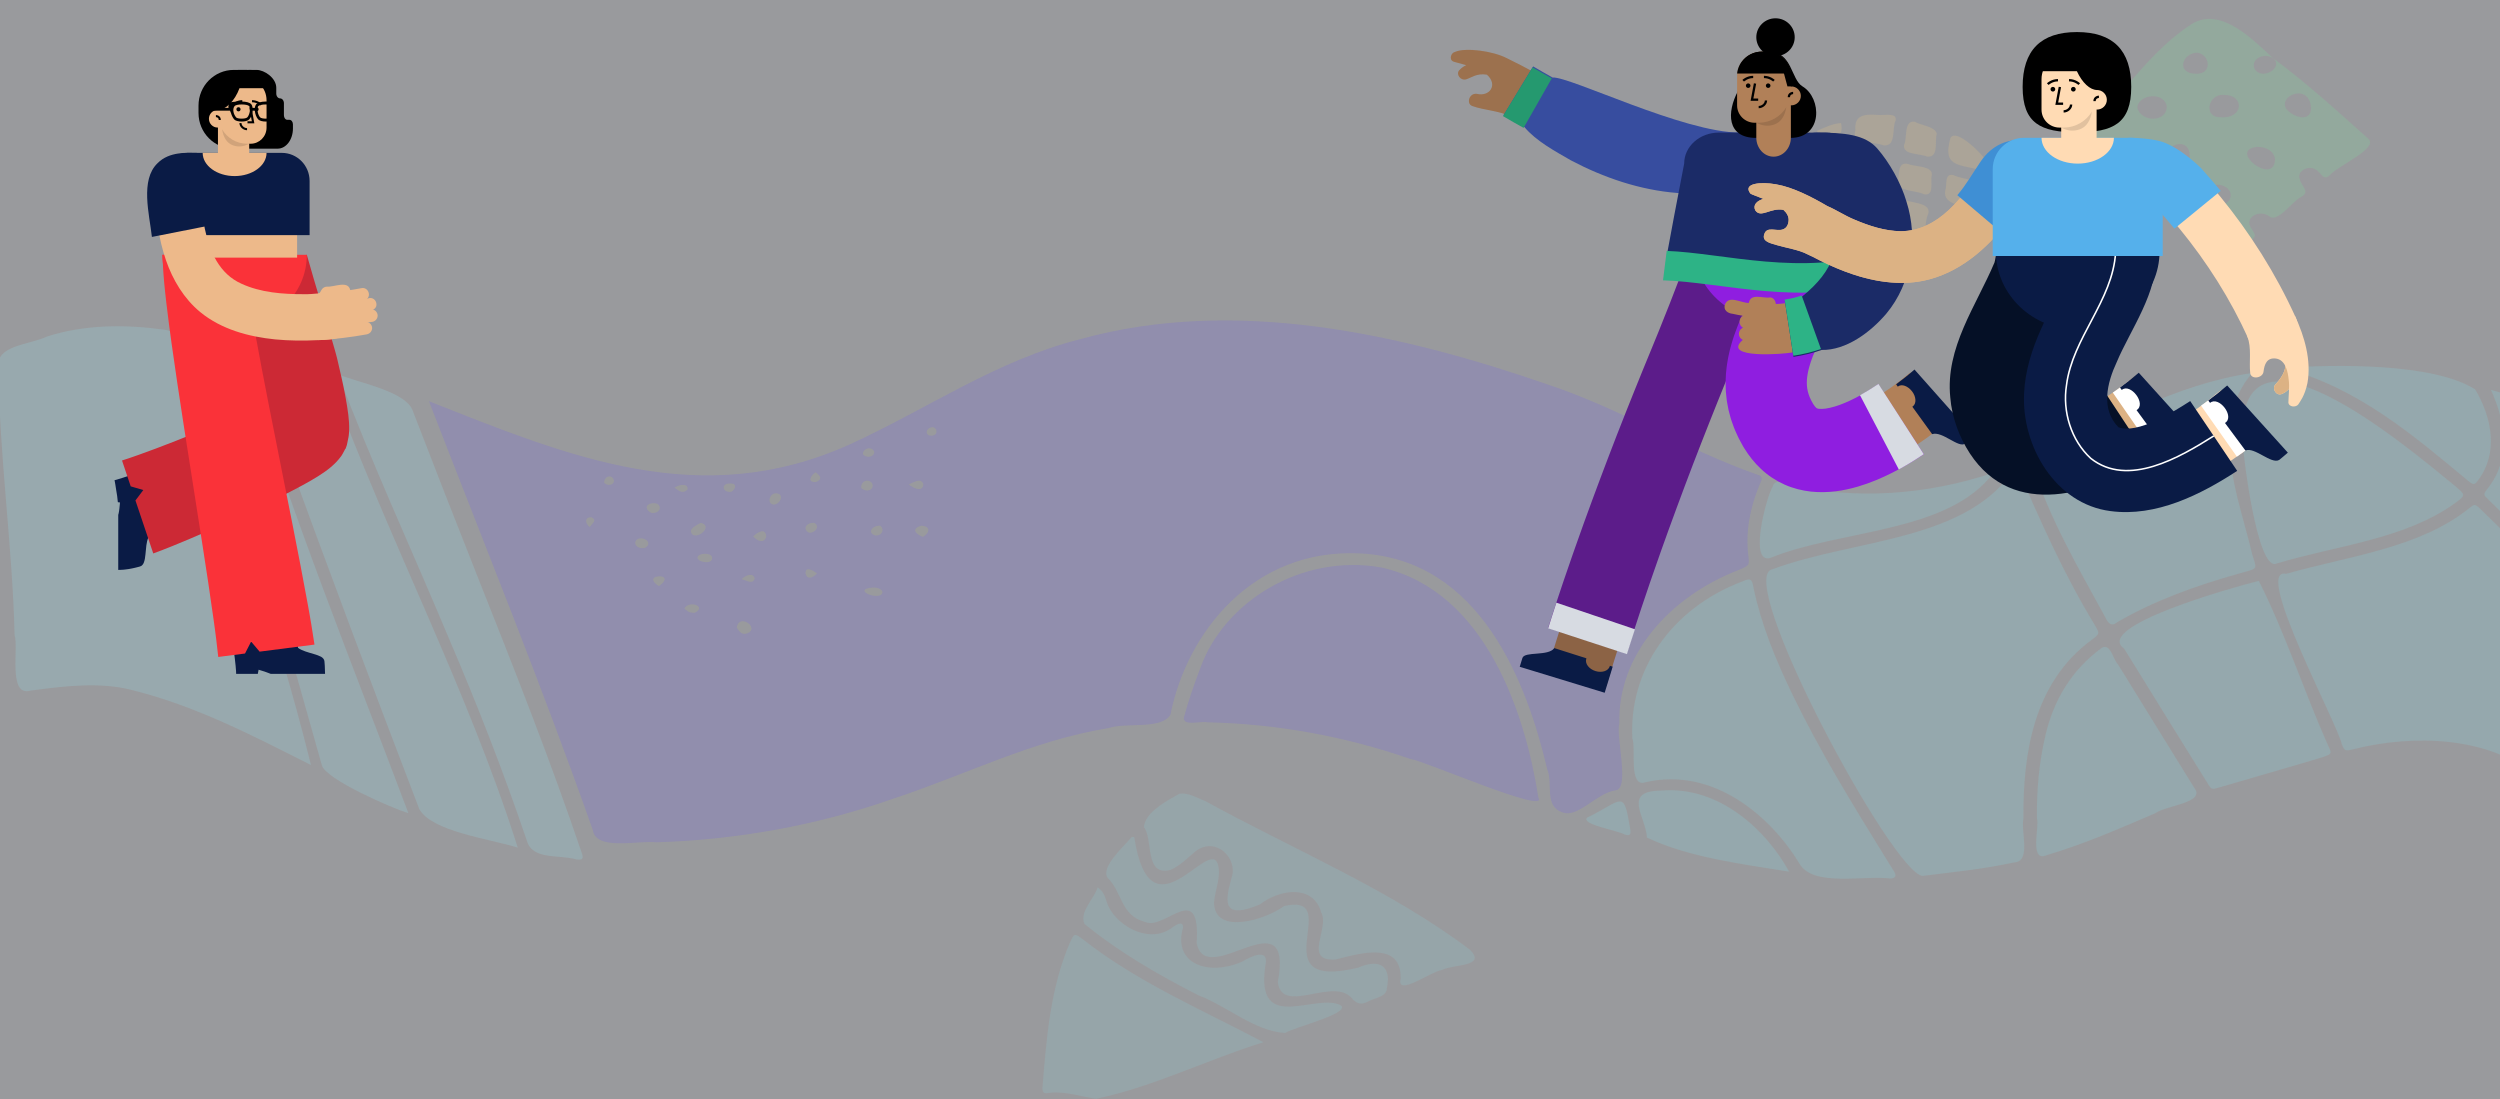 <?xml version="1.0" encoding="UTF-8"?>
<svg width="1453px" height="639px" viewBox="0 0 1453 639" version="1.1" xmlns="http://www.w3.org/2000/svg" xmlns:xlink="http://www.w3.org/1999/xlink">
    <rect x="0" y="0" width="1453" height="639" fill="#808080" stroke="none"/>
    <title>background</title>
    <g id="background" stroke="none" stroke-width="1" fill="none" fill-rule="evenodd">
        <g id="Group-13" transform="translate(749.5, 319.5) scale(-1, 1) translate(-749.5, -319.5) translate(-1, 0)">
            <g id="Background" opacity="0.4">
                <g id="Background/Abstract">
                    <path d="M871.889,197.042 C920.806,209.366 961.125,237.696 1005.636,258.055 C1092.618,297.608 1169.859,265.147 1250.716,233.161 C1218.611,316.184 1185.002,398.661 1155.468,482.394 C1153.663,494.698 1129.005,488.33 1118.659,489.554 C1071.461,488.154 1024.595,479.569 980.867,464.216 C939.193,450.507 900.068,430.359 855.837,423.19 C845.51,419.688 825.182,424.257 819.733,415.439 C810.355,367.752 771.779,318.506 709.377,321.652 C639.348,325.255 612.528,397.148 600.711,447.23 C597.315,455.071 602.714,468.622 592.01,472.119 C583.029,475.727 572.438,461.155 561.183,459.356 C552.416,458.854 561.038,427.544 558.838,420.424 C559.883,381.054 529.962,346.731 488.941,331.055 L487.734,330.532 C483.355,328.607 483.238,328.051 483.827,323.32 C485.609,308.982 482.906,295.18 477.311,281.704 L477.217,281.47 C476.41,279.537 474.736,277.073 477.899,276.12 C520.552,261.23 558.052,237.396 601.118,223.247 C685.835,193.938 782.093,172.265 871.889,197.042 Z M802.309,388.112 C805.926,397.681 809.386,407.404 811.992,417.22 C812.123,422.247 802.119,418.893 798.31,419.814 C757.881,420.65 717.786,428.064 680.296,441.133 C672.635,441.925 599.306,474.009 605.894,463.522 C613.317,415.943 636.044,343.603 697.009,329.843 C743.921,321.468 788.758,350.14 802.309,388.112 Z M1064.394,367.438 C1068.228,369.78 1070.137,367.497 1071.8,364.758 C1070.695,356.69 1059.702,363.798 1064.394,367.438 Z M1096.216,356.156 C1099.722,356.142 1100.239,355.364 1102.253,353.623 C1099.304,348.632 1088.972,352.53 1096.216,356.156 Z M987.1,343.968 C987.351,350.05 1006.102,342.731 992.812,341.464 C990.584,341.34 987.761,342.108 987.1,343.968 Z M1116.566,334.916 C1111.524,335.307 1113.993,338.53 1117.034,340.634 C1120.798,338.438 1122.206,335.19 1116.566,334.916 Z M1061.331,336.376 C1062.824,339.688 1065.292,337.636 1068.945,336.587 C1066.121,333.902 1062.02,332.777 1061.331,336.376 Z M1025.167,333.298 L1025.404,333.542 C1027.793,335.943 1030.919,337.006 1031.824,333.375 C1031.991,328.921 1027.822,331.256 1025.167,333.298 Z M1086.077,324.265 C1085.913,328.319 1094.827,326.825 1094.637,323.919 C1093.921,321.05 1086.047,321.15 1086.077,324.265 Z M1127.973,312.858 C1123.195,312.864 1121.44,316.655 1125.302,318.481 C1131.45,319.385 1132.598,313.608 1127.973,312.858 Z M1054.669,311.791 C1055.686,315.947 1059.454,314.801 1062.283,311.761 L1061.916,311.422 C1058.937,308.743 1055.021,306.98 1054.669,311.791 Z M964.41,305.506 C958.987,305.962 959.56,309.612 963.578,312.042 L963.919,311.909 C968.348,310.131 970.249,307.062 964.41,305.506 Z M1092.768,303.872 C1085.585,305.387 1093.595,313.284 1097.51,310.715 C1100.558,307.579 1095.415,305.436 1092.768,303.872 Z M988.532,305.506 C985.717,307.393 987.288,311.545 991.189,311.205 C995.989,309.964 993.478,305.476 988.532,305.506 Z M1026.666,303.901 C1023.174,305.92 1026.425,310.096 1029.889,309.54 C1033.761,307.585 1031.399,303.49 1026.666,303.901 Z M1156.364,300.605 C1152.714,302.264 1155.575,303.971 1157.291,306.323 C1160.176,303.935 1160.186,300.547 1156.364,300.605 Z M1121.302,298.118 C1124.688,296.759 1125.845,292.878 1120.235,292.438 C1114.877,292.273 1115.41,298.682 1121.302,298.118 Z M1048.946,286.722 L1048.777,286.736 C1043.641,287.057 1046.821,293.696 1050.676,293.228 C1054.5,292.396 1052.57,286.512 1048.946,286.722 L1048.946,286.722 Z M1075.022,285.863 C1080.475,286.389 1080.831,281.028 1076.193,281.049 C1071.294,280.505 1072.305,284.414 1075.022,285.863 Z M1100.397,284.485 C1103.028,287.146 1104.909,285.627 1107.963,283.422 C1104.635,281.176 1099.821,281.068 1100.397,284.485 Z M992.884,281.364 C992.153,285.326 997.021,286.234 999.456,283.546 C999.791,279.263 994.672,277.816 992.884,281.364 Z M963.308,281.716 C964.059,286.041 968.399,284.086 971.873,281.555 L971.149,281.233 C967.611,279.621 964.428,277.78 963.308,281.716 Z M1143.179,279.239 C1143.043,282.115 1147.165,282.646 1148.886,280.511 C1148.676,276.185 1143.966,275.759 1143.179,279.239 Z M1025.973,274.462 C1022.614,277.015 1022.186,278.584 1025.781,280.165 C1030.784,280.457 1029.168,276.625 1025.973,274.462 Z M991.858,262.7 C992.119,265.942 996.676,266.295 998.52,264.017 C998.373,260.106 992.859,259.335 991.858,262.7 Z M957.146,248.398 C954.59,250.115 955.533,253.482 959.007,253.206 C963.206,252.957 961.446,247.616 957.146,248.398 Z" id="Shape" fill="#4833E3" fill-rule="nonzero"></path>
                    <path d="M1303.36,217.633 C1283.838,269.565 1260.831,319.065 1239.431,370.254 C1222.715,409.239 1207.35,448.612 1193.831,488.496 C1190.692,500.057 1175.141,496.52 1164.952,499.503 C1161.713,499.976 1160.751,499.205 1161.667,496.367 C1180.171,441.622 1201.581,387.658 1223,333.717 C1235.598,301.969 1248.003,270.164 1260.275,238.322 C1264.63,227.408 1291.065,222.573 1303.36,217.633 Z M1352.749,205.006 C1346.754,223.628 1341.195,242.365 1334.538,260.809 C1309.28,330.811 1282.965,400.528 1256.339,470.152 C1249.316,483.261 1215.76,487.443 1199.078,492.633 C1228.406,400.083 1274.708,312.638 1308.105,221.256 L1309.278,218.03 C1312.067,209.945 1324.835,210.552 1332.289,206.679 C1337.018,206.24 1355.453,196.725 1352.749,205.006 Z M1390.536,197.788 C1385.215,214.211 1380.293,230.744 1374.314,246.989 C1349.887,311.949 1331.63,378.302 1312.977,444.596 C1311.26,452.838 1271.529,469.962 1262.64,472.633 C1295.466,385.369 1330.613,298.627 1357.92,209.921 L1359.235,205.627 C1360.504,201.373 1362.622,199.153 1368.066,198.673 C1372.958,199.479 1393.09,189.856 1390.536,197.788 Z M1472.782,195.634 C1482.691,200.428 1502.633,200.564 1500.893,213.501 C1500.418,265.558 1492.715,317.176 1491.52,369.19 C1489.036,376.112 1495.551,405.098 1482.393,401.4 L1479.114,400.964 C1461.261,398.612 1441.911,396.491 1424.328,400.782 L1423.518,400.985 C1385.709,410.414 1353.172,427.579 1319.251,444.633 C1339.942,361.096 1369.311,279.619 1396.702,197.603 C1397.882,193.901 1399.686,192.378 1404.328,191.646 C1427.14,188.462 1450.961,188.545 1472.782,195.634 Z" id="Shape" fill="#73DEEC" fill-rule="nonzero"></path>
                    <path d="M487.065,337.817 C529.047,353.574 553.486,390.17 551.263,429.296 C549.026,434.709 553.826,458.406 543.382,454.591 C504.224,445.665 470.871,474.354 454.159,501.925 C446.294,515.789 416.449,508.509 401.059,510.651 C398.454,510.28 397.77,509.214 398.798,507.095 L405.476,496.325 C424.158,466.163 442.601,435.883 457.905,404.276 C467.788,383.96 476.319,363.269 480.872,341.501 L481.211,339.861 C481.975,336.399 483.085,336.084 487.065,337.817 Z M328.023,270.653 C355.534,314.988 421.616,312.907 469.701,330.793 C493.137,334.462 399.582,508.735 382.48,509.069 C364.749,506.854 346.928,505.116 329.53,501.266 C319.145,500.929 325.691,482.873 323.97,475.704 C324.26,439.383 318.715,396.961 284.059,371.707 L283.237,371.082 C279.601,368.294 279.806,367.925 282.256,363.656 C300.513,333.761 314.484,302.106 328.023,270.653 Z M534.595,459.48 C557.297,459.715 543.538,474.484 542.77,486.822 C518.645,498.293 487.908,502.149 460.136,506.619 C473.207,482.688 500.608,456.61 534.595,459.48 Z M278.305,376.411 C296.378,389.586 306.412,407.271 311.084,426.914 L311.232,427.542 C314.955,443.295 316.336,459.223 316.129,475.712 C314.507,480.376 320.927,501.758 310.2,496.934 C288.444,490.533 267.868,481.43 247.289,472.646 C241.523,468.156 217.585,466.652 224.734,457.821 C239.496,433.86 254.326,409.933 269.119,385.989 C271.913,383.394 273.145,373.857 278.305,376.411 Z M577.657,475.253 C581.072,479.312 559.493,482.687 555.783,485.003 C552.961,485.905 552.205,485.274 552.376,482.658 L552.612,481.207 C556.401,458.114 556.924,465.195 577.657,475.253 Z M187.172,337.605 L187.958,337.798 C202.201,341.342 283.742,364.157 265.431,377.014 C256.265,391.936 247.037,406.83 237.793,421.716 L216.533,455.927 C214.697,458.836 214.304,458.877 210.571,457.794 L209.89,457.595 C193.785,452.89 177.648,448.264 161.561,443.513 L153.522,441.126 C142.666,437.884 144.964,438.23 147.874,431.082 C161.433,400.229 172.058,367.53 187.172,337.605 Z M64.373,294.961 C93.529,318.643 134.712,323.093 171.375,333.526 C190.827,329.203 141.098,421.185 138.944,432.608 L138.627,433.337 C137.197,436.565 136.765,436.519 132.055,435.439 C97.168,426.589 53.2,428.111 26.114,451.022 C-1.972,472.099 7.855,406.788 2.89,395.082 L3.293,395.055 L3.293,395.055 C3.893,382.616 -2.604,368.599 3.783,357.057 C19.265,335.43 37.77,315.61 57.455,296.724 L59.015,295.229 C61.4,292.963 62.028,293.016 64.373,294.961 Z M190.979,216.764 C236.303,223.455 273.701,246.039 313.949,263.396 L316.057,264.303 C319.851,265.955 319.97,266.33 318.73,270.24 L318.661,270.457 C308.859,301.29 292.195,329.908 276.456,358.7 L276.266,359.093 C274.965,361.728 273.016,364.577 269.655,361.737 C247.795,348.994 223.72,340.409 198.793,333.392 L197.525,333.037 C187.496,330.237 188.203,331.142 190.988,322.236 C198.751,289.013 216.885,246.728 190.979,216.764 Z M52.301,226.562 C43.811,244.988 40.412,266.75 54.228,283.946 L54.782,284.691 C56.767,287.39 56.556,287.694 53.726,290.387 L49.484,294.546 C32.53,311.221 15.869,328.393 2.695,347.403 L1.361,346.728 L1.361,346.728 C0.724,317.077 -0.112,287.46 0.012,257.778 C1.287,238.523 34.901,231.733 52.301,226.562 Z M196.76,254.153 C196.616,263.462 188.066,332.276 177.007,327.578 C142.06,317.037 102.393,313.514 73.234,292.513 L71.886,291.505 C67.016,287.823 67.394,287.407 72.566,282.879 L74.252,281.503 C103.168,257.839 198.851,177.28 196.76,254.153 Z M341.299,274.735 C379.051,287.362 421.346,291.008 460.585,281.462 C464.36,280.616 468.331,278.205 469.724,282.813 C473.166,288.219 483.861,327.521 471.292,324.361 C430.154,307.528 367.78,310.101 341.299,274.735 Z M173.026,213.845 C129.599,225.106 96.727,253.562 64.952,279.94 L64.636,280.177 C62.487,281.757 61.622,281.68 60.018,279.548 L59.902,279.392 C47.602,263.295 51.747,242.531 61.432,226.277 C85.87,210.896 142.464,211.71 173.026,213.845 Z" id="Shape" fill="#60D6E1" fill-rule="nonzero"></path>
                    <path d="M215.871,112.146 C216.025,104.242 202.905,107.199 203.525,113.79 C204.124,121.274 216.513,120.191 215.871,112.146 M223.657,42.854 C235.303,42.859 231.958,31.068 223.211,30.607 C215.625,31.226 213.712,43.173 223.657,42.854 M227.37,90.313 C226.563,99.842 239.343,97.915 240.679,90.514 C240.393,83.139 227.489,79.964 227.37,90.313 M187.813,85.342 C182.193,85.548 178.56,88.031 177.768,92.205 C177.517,108.833 206.205,86.973 187.813,85.342 M156.796,62.895 C157.068,71.425 166.914,68.051 170.785,63.823 C177.118,55.826 157.606,47.579 156.796,62.895 M257.836,62.435 C256.933,54.568 241.994,53.185 240.679,61.922 C240.766,71.467 255.888,71.088 257.836,62.435 M207.54,55.141 C194.957,55.112 196.23,69.12 209.021,68.136 C219.908,68.604 216.687,54.425 207.54,55.141 M178.876,33.842 C189.96,23.793 209.037,3.359 226.205,13.977 C250.685,29.808 264.592,53.877 285.762,72.415 C290.166,76.162 288.979,85.381 281.787,85.278 C276.451,85.402 272.822,88.647 276.242,92.783 C277.796,94.85 277.605,95.978 275.467,97.316 C272.502,99.115 270.512,102.592 266.191,101.043 C257.897,98.628 251.736,103.423 253.776,110.709 C251.445,119.446 238.868,124.658 232.666,131.965 C220.811,143.614 207.488,157.266 191.97,140.219 C188.767,137.062 188.841,137.007 191.259,133.122 C196.217,126.624 187.128,121.505 181.244,125.615 C176.393,130.089 167.411,116.615 162.557,114.46 C156.968,111.353 162.579,108.286 163.337,104.13 C165.342,99.701 158.539,95.782 154.247,98.5 C150.847,100.001 149.867,105.801 145.803,101.662 C141.719,96.725 117.393,86.142 123.441,80.727 C141.463,64.535 159.537,48.138 179.29,33.487 C171.609,39.157 186.109,47.421 189.781,39.698 C191.86,34.437 184.322,30.246 178.876,33.842" id="Fill-18" fill="#52DC82" fill-rule="nonzero"></path>
                    <path d="M878.106,547.667 C889.715,574.7 891.827,604.003 894.17,632.509 L894.135,632.852 C893.838,635.495 893.032,635.763 889.763,635.132 C880.782,634.129 871.786,637.386 862.964,638.633 C829.36,631.564 798.969,616.094 765.679,605.741 C801.503,586.828 839.035,570.722 870.259,546.199 L871.572,545.216 C875.554,542.279 875.783,542.778 878.106,547.667 Z M862.035,515.728 C864.369,522.95 872.724,529.792 869.738,536.955 C849.867,553.191 826.929,566.549 803.317,578.546 C786.977,584.69 770.666,599.375 753.115,600.378 C748.198,597.131 715.711,589.202 720.467,584.488 C734.208,576.203 770.791,602.01 764.54,561.068 C762.265,550.832 772.478,555.54 778.069,558.908 C797.933,567.614 818.532,560.03 812.398,539.044 C812.442,534.145 817.734,538.412 819.828,539.887 C833.419,548.8 852.417,537.003 856.593,524.727 L856.848,523.955 C857.769,521.107 858.608,518.055 862.035,515.728 Z M840.755,486.52 L842.222,486.426 L842.222,486.426 L842.5,486.759 C847.208,492.331 860.216,503.86 856.338,510.092 C847.684,518.402 848.795,532.243 834.299,535.896 C822.953,540.914 802.141,510.889 804.504,548.063 C799.124,576.067 747.878,519.416 757.332,570.817 C754.722,590.718 724.063,566.534 713.532,581.06 C710.751,583.713 708.254,583.905 704.918,582.104 C700.864,579.838 694.007,579.431 693.954,574.296 C691.33,562.472 697.213,556.566 710.656,562.409 C769.212,576.648 717.3,518.501 753.65,526.553 C764.049,534.364 793.941,543.906 794.417,524.715 C793.924,517.206 789.955,509.47 792.258,501.999 C797.82,486.584 831.642,546.842 840.755,486.52 Z M814.638,461.389 L816.759,462.563 C824.576,466.922 834.635,473.043 835.159,480.742 C829.597,487.688 835.065,509.729 819.579,505.542 C813.87,502.978 809.67,498.57 805.164,494.761 C793.118,485.812 780.482,499.047 784.143,509.857 L784.518,511.201 C788.448,525.517 788.584,534.382 767.731,525.65 C756.035,516.591 736.564,514.029 732.132,530.329 C726.963,539.395 743.138,559.103 723.606,557.64 L719.82,556.662 C704.867,552.846 685.556,548.949 685.922,568.771 C688.641,579.747 667.789,564.31 662.208,563.857 C655.663,560.289 635.573,562.07 645.701,551.958 C691.685,517.145 748.195,493.822 799.651,465.486 C804.21,463.866 809.625,460.325 814.638,461.389 Z" id="Shape" fill="#67C3CC" fill-rule="nonzero"></path>
                    <path d="M406.658,142.75 C408.028,149.239 396.195,146.596 391.602,148 L391.577,147.793 L391.577,147.793 C378.291,149.699 382.867,131.229 379.26,124.084 C377.525,117.404 390.417,118.005 395.417,115.616 C403.333,113.234 403.627,137.672 406.658,142.75 Z M369.099,123.59 C373.745,128.65 372.623,136.146 375.06,142.186 C375.781,144.082 374.732,145.283 372.336,144.505 L371.665,144.227 C364.323,141.155 354.76,136.237 353.341,129.519 C358.462,127.492 363.659,125.604 369.099,123.59 Z M425.967,112.068 C427.271,120.309 428.427,128.566 429.64,136.816 L429.654,137.215 C429.751,140.362 429.311,140.841 425.65,142.012 L425.348,142.085 C421.178,143.135 414.929,146.327 414.094,140.657 C414.091,135.04 402.144,111.976 410.976,111.703 C415.445,111.17 425.307,105.549 425.967,112.068 Z M461.015,107.16 C459.269,118.109 453.743,128.273 441.984,135.489 L441.662,135.684 C439.062,137.233 438.485,136.936 438.015,134.026 C438.734,127.388 428.944,106.712 439.013,105.463 C445.853,105.472 462.831,95.773 461.015,107.16 Z M369.403,110.636 C371.18,119.77 357.39,119.168 350.465,122.979 C342.88,126.269 342.536,115.37 339.984,111.532 C339.958,105.341 358.766,104.88 364.596,101.785 C370.18,100.422 368.219,107.903 369.403,110.636 Z M397.227,106.12 C396.645,111.36 386.292,110.545 381.832,112.906 C375.263,114.095 378.378,104.946 377.202,101.643 C376.839,96.22 386.909,97.112 391.142,95.269 C397.723,93.822 395.748,102.732 397.227,106.12 Z M424.507,96.233 L424.476,96.234 L424.476,96.234 C427.259,104.028 415.504,103.198 409.56,105.322 C404.193,108.285 401.695,92.345 406.36,92.181 L406.834,92.101 C414.657,90.712 426.655,84.999 424.507,96.233 Z M366.404,80.185 C371.735,99.314 359.309,94.641 341.902,100.807 C341.346,95.058 362.765,73.251 366.404,80.185 Z M454.709,85.833 L455.338,86.638 C460.147,92.848 459.467,93.653 450.375,95.605 C442.804,96.602 429.869,103.136 431.76,91.711 L431.729,90.617 C431.643,86.417 432.235,86.11 437.719,85.018 C443.479,84.624 451.166,79.997 454.709,85.833 Z M393.342,84.162 C394.331,90.153 384.424,89.051 379.992,91.009 C372.799,91.705 375.769,81.561 374.33,77.696 C375.595,73.381 383.136,73.038 387.092,70.785 C393.795,69.628 391.333,80.782 393.342,84.162 Z M421.599,75.576 C424.583,83.963 411.419,81.951 405.358,84.478 C397.616,85.419 400.557,74.151 398.271,70.046 C397.271,65.207 404.946,67.193 408.358,66.816 L408.36,66.834 L409.197,66.764 C417.455,66.134 422.356,67.563 421.599,75.576 Z M429.989,71.515 C435.2,71.875 439.455,74.186 443.977,76.03 L443.436,77.172 L443.436,77.172 L441.881,77.507 C433.903,79.262 428.223,80.82 429.989,71.515 Z" id="Shape" fill="#EBBF5E" fill-rule="nonzero"></path>
                    <rect id="Rectangle" fill-opacity="0.601" fill="#EBEDF8" x="47" y="0" width="1453" height="639"></rect>
                </g>
            </g>
            <g id="Master/Character/Standing" transform="translate(352.895, 10.633)" fill-rule="nonzero">
                <g>
                    <g id="Legs" transform="translate(0, 130.227)">
                        <g id="Group-20" transform="translate(0, -0)">
                            <path d="M245.283,250.225 L216.856,259.004 C215.327,259.475 213.711,258.622 213.246,257.096 C211.84,252.515 210.48,247.926 209.037,243.352 L204.684,229.636 C201.695,220.511 198.717,211.382 195.579,202.292 C188.66,182.043 181.383,161.884 173.816,141.821 C172.135,137.405 174.094,132.514 178.193,130.895 L196.443,123.702 C200.541,122.083 205.25,124.413 206.96,128.905 C214.651,149.299 222.058,169.813 229.116,190.471 C232.315,199.74 235.361,209.071 238.416,218.398 L242.871,232.439 C244.35,237.123 245.747,241.837 247.189,246.535 C247.665,248.101 246.812,249.753 245.283,250.225" id="SKIN-DARKER" fill="#8C6345"></path>
                            <path d="M113.253,2.715 C112.032,3.283 111.686,5.181 112.48,6.953 C119.704,23.07 126.711,39.302 133.576,55.592 C137.028,63.73 140.377,71.911 143.751,80.081 C147.061,88.277 150.407,96.459 153.634,104.684 C156.916,112.891 160.072,121.14 163.271,129.376 C166.387,137.637 169.556,145.882 172.582,154.172 C175.669,162.442 178.623,170.751 181.61,179.049 L185.976,191.527 C186.698,193.608 187.438,195.684 188.146,197.768 L190.262,204.022 L193.205,212.722 L196.065,221.439 L198.915,230.159 L201.667,238.896 L247.321,223.986 L244.429,214.987 L241.444,206.027 L238.45,197.072 L235.376,188.152 L233.168,181.739 C232.43,179.602 231.661,177.479 230.909,175.348 L226.364,162.579 C223.261,154.099 220.189,145.605 216.989,137.168 C213.849,128.705 210.57,120.304 207.34,111.882 C204.032,103.494 200.763,95.089 197.373,86.737 C194.036,78.364 190.582,70.041 187.162,61.703 C183.679,53.394 170.273,20.233 163.271,2.39776145e-05 C163.271,2.39776145e-05 146.598,0.905 113.253,2.715 Z" id="Fill-3" fill="#5C1C8A"></path>
                            <path d="M243.723,235.816 C241.381,236.562 232.935,239.251 225.06,241.759 C225.1,241.859 225.145,241.958 225.177,242.063 C226.013,244.797 223.629,247.973 219.853,249.156 C216.076,250.34 212.345,249.109 211.519,246.408 C211.488,246.305 211.469,246.199 211.447,246.094 C210.416,246.421 209.821,246.611 209.821,246.611 L214.458,261.773 L263.839,246.676 L262.287,241.6 C261.043,237.533 247.277,240.732 243.723,235.816" id="Fill-5" fill="#0A1B45"></path>
                            <path d="M247.321,224.322 L201.522,239.336 L199.232,232.104 C198.473,229.691 197.658,227.291 196.875,224.883 L242.529,209.419 C243.336,211.899 244.173,214.366 244.957,216.856 L247.321,224.322 Z" id="Fill-8" fill="#D7DBE2"></path>
                            <path d="M14.487,99.864 L33.731,76.825 C34.766,75.586 36.429,75.298 37.503,76.195 C40.745,78.905 44.181,81.564 47.648,84.065 C51.123,86.568 54.657,88.926 58.205,91.087 C61.752,93.232 65.318,95.205 68.828,96.857 C72.335,98.526 75.79,99.887 79.015,100.848 C80.383,101.267 81.686,101.568 82.943,101.839 C84.191,102.09 85.358,102.245 86.447,102.355 C87.52,102.441 88.487,102.446 89.349,102.412 C90.201,102.366 90.908,102.24 91.526,102.111 C92.151,101.992 92.611,101.782 93.062,101.595 C93.512,101.413 93.892,101.165 94.308,100.861 C95.132,100.296 96.078,99.284 97.146,97.754 C97.372,97.392 97.776,97.154 98.338,97.044 C98.905,96.839 99.619,96.729 100.431,96.75 C102.054,96.788 104.081,97.259 106.035,98.279 L123.422,107.407 C125.377,108.427 126.76,110.075 127.35,112.022 C127.643,112.992 127.751,114.03 127.629,115.073 C127.445,116.132 127.051,117.199 126.412,118.178 C123.415,122.584 119.663,126.856 114.972,130.246 C112.652,131.943 110.139,133.444 107.502,134.617 C104.876,135.795 102.15,136.752 99.42,137.359 C96.694,137.98 93.963,138.366 91.294,138.512 C88.63,138.647 86.015,138.594 83.474,138.382 C80.944,138.149 78.471,137.79 76.074,137.309 C73.688,136.812 71.344,136.241 69.084,135.557 C63.723,133.956 58.685,131.923 53.877,129.642 C49.059,127.368 44.483,124.826 40.041,122.141 C35.611,119.442 31.332,116.582 27.172,113.585 C23.012,110.583 18.976,107.461 15.009,104.148 C13.684,103.04 13.449,101.102 14.487,99.864" id="SKIN" fill="#B18058"></path>
                            <path d="M71.039,0 C70.368,-0.012 70.384,4.725 70.476,6.226 C70.633,7.812 70.819,9.397 71.033,10.976 C71.278,12.459 71.567,13.868 71.862,15.312 C72.489,18.033 73.207,20.648 73.986,22.951 L74.571,24.722 L75.175,26.356 C75.58,27.428 75.99,28.574 76.405,29.544 L77.656,32.551 L78.91,35.363 L79.225,36.066 L79.536,36.727 L80.158,38.049 L80.782,39.37 L81.394,40.632 L82.615,43.127 L83.803,45.51 C85.361,48.631 86.878,51.613 88.23,54.395 C88.941,55.827 89.546,57.145 90.202,58.514 L91.094,60.483 L91.538,61.463 L91.94,62.412 C93.072,64.976 93.935,67.342 94.724,69.626 C95.059,70.734 95.449,71.86 95.688,72.887 L95.901,73.672 L96.007,74.061 L96.081,74.432 C96.181,74.926 96.287,75.418 96.399,75.909 C96.467,76.161 96.485,76.385 96.52,76.617 L96.626,77.308 L96.742,77.996 C96.794,78.231 96.781,78.432 96.806,78.65 C96.841,79.08 96.885,79.507 96.938,79.934 C96.954,80.344 96.943,80.735 96.964,81.136 L96.996,81.733 L96.957,82.295 C96.934,82.668 96.929,83.043 96.925,83.416 C96.864,83.771 96.817,84.126 96.782,84.483 C96.762,84.661 96.756,84.842 96.733,85.018 L96.612,85.536 C96.537,85.883 96.479,86.232 96.425,86.583 C96.31,86.926 96.205,87.272 96.114,87.62 L95.985,88.147 C95.932,88.323 95.844,88.498 95.78,88.675 C95.641,89.027 95.514,89.383 95.397,89.745 C95.354,89.926 95.243,90.108 95.157,90.29 L94.896,90.841 L94.648,91.399 C94.561,91.586 94.511,91.773 94.381,91.964 C94.156,92.344 93.94,92.728 93.73,93.116 L93.422,93.701 C93.397,93.748 93.37,93.804 93.347,93.843 L93.28,93.938 L93.151,94.129 C92.478,95.193 91.912,95.803 91.578,96.108 C91.539,96.169 91.494,96.175 91.458,96.203 C91.421,96.229 91.389,96.26 91.361,96.298 C91.326,96.308 91.297,96.32 91.271,96.34 C91.246,96.359 91.228,96.397 91.2,96.391 C91.151,96.403 91.124,96.454 91.075,96.45 C91.053,96.452 91.05,96.489 91.021,96.484 C90.995,96.484 90.973,96.491 90.955,96.506 C90.943,96.53 90.903,96.521 90.875,96.529 C90.843,96.533 90.826,96.558 90.79,96.568 C90.694,96.559 90.656,96.628 90.526,96.626 C90.471,96.635 90.421,96.653 90.366,96.673 C90.293,96.676 90.221,96.683 90.151,96.699 C90.115,96.706 90.08,96.715 90.046,96.726 L89.91,96.733 C89.82,96.74 89.73,96.752 89.64,96.77 C88.84,96.834 87.616,96.824 86.08,96.626 C84.524,96.408 82.67,95.997 80.657,95.391 C76.955,94.286 72.745,92.504 68.462,90.283 C64.169,88.061 59.775,85.405 55.431,82.479 L29.018,123.141 C34.69,126.91 40.598,130.46 46.896,133.673 C53.2,136.877 59.885,139.769 67.284,141.947 C71.327,143.126 75.584,144.091 80.116,144.67 C84.661,145.224 89.494,145.395 94.555,144.864 C99.615,144.293 104.909,143.036 109.946,140.766 C114.97,138.517 119.708,135.385 123.591,131.706 C127.509,128.044 130.676,123.963 133.218,119.854 L133.699,119.081 L133.938,118.693 L134.145,118.322 L134.955,116.843 L136.552,113.87 C136.827,113.385 137.047,112.843 137.289,112.325 L137.996,110.752 L138.693,109.175 C138.921,108.646 139.165,108.132 139.353,107.573 L140.533,104.27 C140.722,103.716 140.926,103.171 141.097,102.609 L141.568,100.899 C141.878,99.758 142.18,98.615 142.474,97.471 C142.707,96.307 142.925,95.139 143.139,93.971 L143.452,92.218 C143.532,91.631 143.592,91.041 143.659,90.453 C143.789,89.275 143.912,88.096 144.025,86.917 C144.082,85.744 144.118,84.57 144.154,83.396 L144.196,81.636 L144.14,79.9 C144.094,78.744 144.061,77.581 143.985,76.434 L143.638,73.042 C143.536,71.9 143.348,70.809 143.166,69.712 L142.892,68.067 C142.797,67.52 142.712,66.964 142.588,66.441 L141.881,63.261 L141.7,62.467 L141.495,61.698 L141.076,60.165 C140.538,58.092 139.884,56.152 139.247,54.184 C137.912,50.345 136.468,46.612 134.915,43.142 L134.34,41.822 L133.751,40.543 L132.571,37.991 C131.776,36.353 130.979,34.664 130.182,33.088 C126.995,26.672 123.822,20.747 121.312,15.335 L120.403,13.338 L119.595,11.427 C119.304,10.776 119.113,10.201 118.874,9.595 L118.527,8.697 L118.253,7.861 C117.492,5.626 115.158,0.015 114.487,0 L71.039,0 Z" id="Fill-12" fill="#8F1EE0"></path>
                            <path d="M24.131,111.465 C25.579,109.463 30.8,102.246 35.668,95.517 C35.579,95.463 35.488,95.412 35.403,95.348 C33.179,93.695 33.384,89.751 35.812,86.605 C38.242,83.455 41.825,82.178 43.864,83.692 C43.942,83.751 44.011,83.819 44.084,83.885 C44.721,83.004 45.089,82.495 45.089,82.495 C43.187,81.083 41.301,79.633 39.465,78.155 C38.547,77.417 37.637,76.673 36.756,75.932 L35.464,74.832 L34.413,73.912 L0,112.675 L1.407,113.923 L2.6,114.954 L4.921,116.907 C6.769,118.433 10.115,116.574 13.708,114.585 C17.31,112.596 21.144,110.473 24.131,111.465" id="Fill-14" fill="#0A1B45"></path>
                            <path d="M29.018,123.111 L55.351,82.272 C58.921,84.682 62.521,86.897 66.071,88.844 L43.515,131.987 C38.467,129.218 33.658,126.243 29.018,123.111" id="Fill-16" fill="#D7DBE2"></path>
                            <path d="M114.732,44.875 C90.323,44.875 70.536,24.784 70.536,2.39776145e-05 L163.392,2.39776145e-05 C163.392,24.784 143.605,44.875 119.196,44.875 L114.732,44.875 Z" id="Fill-18" fill="#8F1EE0"></path>
                        </g>
                    </g>
                    <g id="Body/Sweats-Grab-Up" transform="translate(35.714, 18.343)">
                        <g id="Right-Arm" transform="translate(98.718, 0)">
                            <path d="M157.045,32.615 C150.264,35.146 141.462,35.293 134.958,38.638 C117.719,48.667 100.078,57.621 81.113,64.9 C73.577,67.876 64.971,70.58 57.148,72.759 C51.247,74.337 44.447,75.799 38.402,76.861 C32.829,77.934 26.251,79.068 21.754,74.764 C12.13,67.962 16.68,50.965 28.047,49.031 C33.19,48.385 39.062,47.286 44.09,46.043 C52.902,44.003 62.057,41.086 70.478,37.821 C93.598,29.678 114.774,15.502 136.863,4.861 C145.211,0.532 161.142,-1.427 166.911,1.161 C169.406,1.616 170.588,5.613 168.1,6.748 C167.281,7.121 164.157,7.797 160.506,8.906 C162.258,9.692 163.573,10.783 164.518,11.807 C166.645,14.099 163.899,18.088 160.527,17.126 C157.572,16.266 154.543,13.443 148.512,14.409 C141.877,20.215 146.84,27.47 154.432,25.549 C158.783,25.055 160.644,31.23 157.045,32.615" id="SKIN" fill="#B18058"></path>
                            <path d="M157.045,32.615 C150.264,35.146 141.462,35.293 134.958,38.638 C117.719,48.667 100.078,57.621 81.113,64.9 C73.577,67.876 64.971,70.58 57.148,72.759 C51.247,74.337 44.447,75.799 38.402,76.861 C32.829,77.934 26.251,79.068 21.754,74.764 C12.13,67.962 16.68,50.965 28.047,49.031 C33.19,48.385 39.062,47.286 44.09,46.043 C52.902,44.003 62.057,41.086 70.478,37.821 C93.598,29.678 114.774,15.502 136.863,4.861 C145.211,0.532 161.142,-1.427 166.911,1.161 C169.406,1.616 170.588,5.613 168.1,6.748 C167.281,7.121 164.157,7.797 160.506,8.906 C162.258,9.692 163.573,10.783 164.518,11.807 C166.645,14.099 163.899,18.088 160.527,17.126 C157.572,16.266 154.543,13.443 148.512,14.409 C141.877,20.215 146.84,27.47 154.432,25.549 C158.783,25.055 160.644,31.23 157.045,32.615" id="SHADOW" fill="#000000" opacity="0.12"></path>
                            <path d="M121.624,9.616 C118.427,11.454 113.554,14.358 110.331,16.066 C100.114,15.406 34.388,48.09 1.4,48.09 C-4.087,56.228 7.721,75.051 16.646,80.342 C22.906,84.599 30.508,83.446 37.721,83.191 C59.432,81.521 80.589,74.303 99.68,64.211 C109.05,58.805 119.923,52.967 126.71,44.845 C130.233,42.996 135.342,39.913 138.813,37.933 L121.624,9.616 Z" id="Fill-4" fill="#374D9F"></path>
                            <path d="M110.783,16.574 L127.172,45.348 C130.578,43.535 135.778,40.445 139.158,38.5 L121.969,10.183 C118.802,12.004 113.975,14.879 110.783,16.574" id="Fill-6" fill="#25996F"></path>
                        </g>
                        <g id="Body" transform="translate(17.857, 48.09)">
                            <path d="M124.154,84.603 C91.758,86.838 0.643,76.614 1.674,70.923 C3.72,59.637 7.261,42.001 12.297,18.016 C12.297,8.066 21.296,0 32.397,0 L94.596,0 C105.696,0 114.695,8.066 114.695,18.016 C119.138,41.02 122.367,58.078 124.381,69.19 C125.1,73.158 125.024,78.295 124.154,84.603 Z" id="Sweat-Body" fill="#1B2B67"></path>
                            <path d="M0,85.875 C44.933,101.561 93.65,86.723 126.992,85.875 L124.854,68.766 C92.192,69.917 45.455,83.972 1.64,69.125 L0,85.875 Z" id="Bottom" fill="#2DB386"></path>
                        </g>
                        <g id="Left-Arm" transform="translate(0, 48.09)">
                            <path d="M79.274,99.615 C57.136,99.054 35.461,82.892 36.858,59.842 C37.184,49.239 41.101,39.443 47.004,30.131 C50.947,23.995 48.932,15.191 43.295,10.588 C20.699,-5.436 7.467,43.31 7.403,59.108 C7.066,70.225 9.591,81.737 14.916,91.643 C25.508,111.924 47.166,124.654 69.433,127.741 C74.521,128.783 111.168,131.628 98.48,120.478 C100.074,119.712 100.992,118.042 100.692,116.346 C100.453,114.986 99.524,113.909 98.343,113.385 C101.081,112.087 100.97,107.852 98.404,106.464 C100.306,106.161 102.487,105.743 104.367,105.311 C107.121,105.083 109.867,103.224 108.91,100.091 C106.725,94.07 99.417,99.201 94.956,98.975 C93.94,93.035 86.694,96.526 82.656,95.795 C80.945,95.746 79.436,97.449 79.274,99.615" id="SKIN" fill="#B18058"></path>
                            <path d="M69.031,130.351 C63.549,129.523 58.053,128.242 52.672,126.324 C38.455,126.599 24.365,116.146 15.097,105.271 C0.22,87.473 -3.595,61.84 3.355,40.099 C6.522,29.235 13.292,17.305 20.352,9.208 C27.412,1.11 39.635,0 55.329,0 C71.023,0 56.853,18.019 55.329,25.326 C53.458,31.16 49.762,36.483 48.039,42.363 C39.825,65.363 45.534,80.153 63.937,95.251 C67.133,96.401 70.547,97.197 74.062,97.73 L69.031,130.351 Z" id="Fill-12" fill="#1B2B67"></path>
                            <path d="M53.072,125.764 L64.266,94.666 C67.387,95.783 70.727,96.553 74.163,97.077 L69.132,129.698 C63.749,128.882 58.353,127.635 53.072,125.764" id="Fill-15" fill="#2DB386"></path>
                        </g>
                    </g>
                    <g id="Head/Bun-Loose" transform="translate(91.518, 0)">
                        <path d="M7.988,39.571 C14.763,35.519 13.822,19.443 27.633,19.359 C41.444,19.275 38.736,29.756 45.422,42.186 C52.107,54.615 52.03,69.513 34.977,69.513 C27.977,69.513 24.448,69.513 14.947,69.513 C-3.955,69.513 -3.353,46.355 7.988,39.571 Z" id="Path-2" fill="#000000"></path>
                        <g id="Head" transform="translate(8.929, 19.358)">
                            <g id="head" fill="#B18058">
                                <path d="M5.804,27.277 L25.893,27.277 L25.893,49.993 C25.893,56.111 21.395,61.07 15.848,61.07 C10.301,61.07 5.804,56.111 5.804,49.993 L5.804,27.277 Z" id="SKIN"></path>
                                <path d="M26.809,41.356 L24.583,41.356 C14.211,41.356 5.804,33.07 5.804,22.849 L5.804,14.168 C5.804,6.343 12.24,0 20.18,0 L22.677,0 C30.617,0 37.054,6.343 37.054,14.168 L37.054,31.26 C37.054,36.836 32.467,41.356 26.809,41.356" id="SKIN"></path>
                                <path d="M11.161,25.737 C11.161,28.774 8.662,31.237 5.58,31.237 C2.498,31.237 0,28.774 0,25.737 C0,22.7 2.498,20.238 5.58,20.238 C8.662,20.238 11.161,22.7 11.161,25.737" id="SKIN"></path>
                            </g>
                            <path d="M4.494,23.392 C4.898,23.392 5.457,23.484 6.031,23.766 C6.989,24.238 7.595,25.102 7.636,26.354 L7.638,26.49 L6.299,26.49 C6.299,25.682 5.986,25.22 5.432,24.947 C5.226,24.845 4.999,24.778 4.771,24.741 C4.658,24.722 4.571,24.714 4.52,24.712 L4.494,24.712 L4.494,23.392 Z" id="ear-line" fill="#000000"></path>
                            <path d="M15.514,42.382 C11.364,40.935 9.294,37.281 8.474,32.367 C11.72,37.691 17.607,41.274 24.35,41.354 L24.583,41.356 L25.893,41.356 C22.35,43.217 18.89,43.559 15.514,42.382 Z" id="SHADOW" fill="#000000" opacity="0.12"></path>
                        </g>
                        <path d="M43.287,25.595 C40.705,21.832 36.332,19.358 31.373,19.358 L28.877,19.358 C20.941,19.358 14.508,25.691 14.508,33.503 C14.508,33.503 14.292,38.095 14.286,39.564 C14.286,39.636 16.739,39.564 16.739,39.564 L20.086,27.097 C36.159,27.097 44.196,27.097 44.196,27.097 C44.024,26.745 43.721,26.244 43.287,25.595 Z" id="Fill-10" fill="#000000"></path>
                        <ellipse id="Oval" fill="#000000" cx="23.661" cy="10.999" rx="11.161" ry="10.999"></ellipse>
                        <path d="M31.611,19.358 C39.102,19.358 45.261,24.953 45.982,32.116 L14.732,32.116 C15.453,24.953 21.612,19.358 29.103,19.358 L31.611,19.358 Z" id="Combined-Shape" fill="#000000"></path>
                    </g>
                    <g id="Expression/Happy" transform="translate(115.625, 33.437)" fill="#000000">
                        <path d="M5.161,5.719 C5.161,4.99 4.561,4.4 3.822,4.4 C3.082,4.4 2.482,4.99 2.482,5.719 C2.482,6.448 3.082,7.039 3.822,7.039 C4.561,7.039 5.161,6.448 5.161,5.719" id="Fill-1"></path>
                        <path d="M16.768,5.719 C16.768,4.99 16.169,4.4 15.429,4.4 C14.689,4.4 14.09,4.99 14.09,5.719 C14.09,6.448 14.689,7.039 15.429,7.039 C16.169,7.039 16.768,6.448 16.768,5.719" id="Fill-3"></path>
                        <polygon id="Stroke-5" points="10.803 4.574 12.119 4.334 14.033 14.518 9.625 14.518 9.625 13.198 12.423 13.198"></polygon>
                        <path d="M5.769,14.336 C5.769,15.953 7.439,17.448 9.233,17.506 L9.341,17.508 L9.341,18.827 C6.842,18.827 4.507,16.819 4.431,14.455 L4.429,14.336 L5.769,14.336 Z" id="Stroke-7"></path>
                        <path d="M6.277,0 L6.277,1.32 C4.837,1.32 3.523,1.701 2.361,2.337 C2.013,2.528 1.7,2.73 1.427,2.933 L1.293,3.034 C1.138,3.155 1.029,3.249 0.97,3.305 L0.947,3.326 L0,2.393 C0.32,2.078 0.898,1.628 1.711,1.183 C3.002,0.476 4.46,0.039 6.058,0.003 L6.277,0 Z" id="Stroke-9"></path>
                        <path d="M12.527,0 C14.212,0 15.744,0.444 17.093,1.183 C17.855,1.6 18.411,2.021 18.741,2.332 L18.804,2.393 L17.857,3.326 L17.772,3.248 C17.722,3.204 17.656,3.149 17.575,3.084 L17.511,3.034 C17.207,2.797 16.85,2.559 16.443,2.337 C15.339,1.732 14.098,1.359 12.742,1.323 L12.527,1.32 L12.527,0 Z" id="Stroke-11"></path>
                    </g>
                </g>
            </g>
            <g id="Master/Character/Standing" transform="translate(158.234, 18.633)" fill-rule="nonzero">
                <g>
                    <g id="Legs/Pants-Jump" transform="translate(12.072, 127.435)">
                        <g id="Right-Leg" transform="translate(51.392, 0.121)">
                            <path d="M14.736,96.693 C14.736,96.693 34.443,73.646 34.443,73.646 C35.503,72.408 37.205,72.117 38.302,73.012 C51.09,83.211 66.485,93.638 82.117,97.632 C103.272,102.405 91.959,86.24 107.568,92.08 C111.268,94.312 129.198,99.202 130.452,104.002 C132.62,108.784 127.598,113.724 125.084,117.482 C113.562,133.121 91.824,137.717 73.793,132.825 C58.601,129.132 45.47,122.066 32.791,113.828 C26.717,109.821 20.919,105.57 15.274,100.979 C13.915,99.87 13.673,97.932 14.736,96.693" id="SKIN-DARKER" fill="#DCB284"></path>
                            <path d="M72.548,0.749 C69.623,1.805 70.289,5.698 70.645,8.335 C72.423,22.212 80.072,36.64 86.106,48.389 C92.863,62.339 102.855,78.947 91.617,92.336 C82.295,95.156 64.946,84.539 56.572,79.243 L29.68,120.079 C61.202,141.426 108.218,155.67 133.381,117.397 C139.694,107.687 143.841,96.41 144.794,84.857 C147.808,55.835 129.577,31.304 119.11,6.39 C118.724,5.331 118.098,1.089 117.892,0 L72.548,0.749 Z" id="Fill-3" fill="#051026"></path>
                            <path d="M18.459,103.521 L40.92,75.101 C43.98,77.494 47.143,79.809 50.339,81.996 L29.765,111.798 C25.901,109.153 22.142,106.4 18.459,103.521" id="Fill-6" fill="#FFFFFF"></path>
                            <path d="M24.742,108.258 C26.222,106.24 31.558,98.964 36.533,92.181 C30.542,88.547 40.105,76.183 45.134,80.453 C45.786,79.565 46.161,79.053 46.161,79.053 C42.421,76.327 38.74,73.469 35.252,70.447 L0,109.477 C1.593,110.877 3.426,112.427 5.055,113.747 C9.691,116.523 19.489,105.93 24.742,108.258" id="Fill-8" fill="#0A1B45"></path>
                        </g>
                        <path d="M74.554,0 C74.554,25.136 95.851,45.513 122.122,45.513 C148.393,45.513 169.69,25.136 169.69,0" id="Waist" fill="#0A1B45"></path>
                        <g id="Left-Leg">
                            <path d="M14.726,104.212 C48.864,65.784 23.684,79.979 73.745,103.197 C82.807,106.771 92.229,111.154 100.984,107.157 C102.744,106.06 104.075,103.597 106.861,104.54 C111.073,104.521 125.628,115.173 129.431,117.061 C131.345,118.234 132.589,120.08 132.927,122.248 C133.565,130.659 120.568,137.979 113.761,141.168 C88.277,151.294 60.774,138.749 39.23,125.649 C30.822,120.428 22.911,114.738 15.25,108.491 C13.898,107.386 13.661,105.449 14.726,104.212" id="SKIN" fill="#FFDBB4"></path>
                            <path d="M121.461,0.781 L78.757,0 C78.071,-0.014 77.441,0.702 77.004,1.912 C74.776,22.757 91.794,46.061 99.44,64.36 C105.101,76.48 108.838,91.736 98.452,102.251 C87.275,106.356 66.747,93.476 56.743,87.033 L29.439,127.597 C50.71,141.459 76.561,154.518 103.074,150.978 C135.282,146.869 154.74,113.042 153.304,82.784 C152.791,69.581 148.632,56.643 143.34,44.966 C137.041,30.037 127.698,17.683 124.132,2.971 C124.133,2.971 124.058,2.478 124.057,2.478 C124.033,2.317 124.028,2.177 124.008,2.026 C123.728,0.977 122.517,0.884 121.461,0.781" id="Fill-14" fill="#0A1B45"></path>
                            <path d="M17.657,110.434 L40.332,82.183 C43.606,84.781 47.002,87.307 50.442,89.699 L29.627,119.335 C25.539,116.49 21.56,113.531 17.657,110.434" id="Fill-17" fill="#FFFFFF"></path>
                            <path d="M24.653,115.778 C26.144,113.769 31.522,106.524 36.536,99.768 C30.547,96.09 40.159,83.761 45.205,88.09 C45.861,87.206 46.239,86.695 46.239,86.695 C42.474,83.924 38.775,81.026 35.252,77.972 L0,117.002 C0.656,117.575 1.978,118.727 2.641,119.28 L5.002,121.237 C9.602,123.998 19.428,113.434 24.653,115.778" id="Fill-19" fill="#0A1B45"></path>
                            <path d="M100.568,0.69 L99.653,0.682 C101.256,28.752 124.757,50.406 128.195,77.888 C130.577,92.926 125.562,109.58 114.246,119.987 C92.791,136.944 62.944,119.286 43.314,106.916 L42.805,107.672 C62.73,120.287 93.081,137.999 114.845,120.676 C126.404,110.059 131.524,93.105 129.102,77.757 C125.705,50.267 102.263,28.621 100.568,0.69" id="Fill-21" fill="#FFFFFF"></path>
                        </g>
                    </g>
                    <g id="Body/Tee-Open-Arms" transform="translate(0, 35.938)">
                        <g id="Right-Arm" transform="translate(240.722, 61.772) rotate(-10) translate(-240.722, -61.772) translate(156.01, 13.984)">
                            <path d="M23.291,9.941 L23.521,9.943 C29.727,10.026 35.594,13.574 37.81,19.463 C45.307,38.683 56.267,60.909 77.953,64.919 C87.12,66.415 96.656,65.036 105.721,62.932 C111.358,61.723 117.072,59.17 122.449,57.959 C132.472,54.225 143.958,50.695 153.668,50.669 L154.107,50.671 L154.107,50.671 L154.367,50.67 L154.367,50.67 L154.628,50.671 C163.177,50.728 173.532,53.486 167.748,58.591 C166.888,58.941 163.735,59.44 159.982,60.238 L159.844,60.268 C163.313,62.007 165.385,64.8 163.362,67.617 C159.302,71.841 154.929,64.407 147.266,64.538 C147.248,64.549 147.23,64.56 147.213,64.571 C144.917,66.027 143.341,67.918 143.189,70.476 C143.019,73.421 144.149,75.023 145.838,75.881 C148.95,77.617 155.073,75.483 155.752,80.243 C156.672,84.972 151.141,84.909 147.584,85.378 C142.056,85.999 134.185,85.877 129.502,87.432 L129.241,87.522 L129.241,87.522 C129.172,87.524 129.105,87.523 129.038,87.52 L128.751,87.616 C127.693,87.965 126.608,88.263 125.508,88.509 C119.309,90.533 112.727,92.305 106.263,93.527 C99.871,94.768 93.236,95.534 86.607,95.575 L86.097,95.577 C75.899,95.581 65.731,93.852 56.499,89.474 C37.818,80.693 24.884,63.405 16.104,45.434 C10.332,33.515 1.436,16.5 19.14,10.47 C20.514,10.114 21.91,9.941 23.291,9.941 Z" id="SKIN-DARKER" fill="#DCB284"></path>
                            <path d="M19.14,10.47 C26.773,8.491 35.074,12.192 37.81,19.463 C45.307,38.683 56.267,60.909 77.953,64.919 C87.12,66.415 96.656,65.036 105.721,62.932 C111.358,61.723 117.071,59.171 122.448,57.959 C132.623,54.169 144.306,50.589 154.107,50.671 C162.748,50.616 173.65,53.382 167.748,58.591 C166.877,58.946 163.658,59.452 159.843,60.268 C163.313,62.007 165.385,64.8 163.362,67.617 C159.302,71.841 154.929,64.407 147.266,64.538 C144.941,65.998 143.342,67.898 143.189,70.476 C143.019,73.421 144.149,75.023 145.838,75.881 C148.95,77.617 155.073,75.483 155.752,80.243 C156.672,84.972 151.141,84.909 147.584,85.378 C141.952,86.011 133.887,85.872 129.241,87.522 C129.172,87.524 129.105,87.523 129.038,87.52 C127.89,87.911 126.708,88.241 125.508,88.509 C119.309,90.533 112.727,92.305 106.263,93.527 C89.874,96.709 71.885,96.771 56.499,89.474 C37.818,80.693 24.884,63.405 16.104,45.434 C10.332,33.515 1.436,16.5 19.14,10.47 Z" id="SKIN-DARKER" fill="#DCB284"></path>
                            <path d="M49.217,38.59 C45.103,31.6 42.865,24.924 39.334,17.112 C34.572,6.576 26.255,0.458 13.504,0 C-16.349,3.745 11.485,40.51 19.241,56.105 L49.217,38.59 Z" id="Fill-6" fill="#3F8FD4"></path>
                        </g>
                        <path d="M103.092,25.504 L165.296,25.504 C175.4,25.504 183.592,33.654 183.592,43.709 L183.592,94.228 L183.592,94.228 L84.796,94.228 L84.796,43.709 C84.796,33.654 92.987,25.504 103.092,25.504 Z" id="body" fill="#55B0EB"></path>
                        <g id="Left-Arm" transform="translate(0, 25.503)">
                            <path d="M7.992,137.59 C8.183,142.486 11.299,147.253 15.513,148.892 C18.634,150.236 21.349,146.172 19.502,143.597 C16.282,140.123 12.553,135.229 13.564,129.739 C13.94,119.994 6.747,133.339 7.992,137.59" id="SKIN" fill="#FFDBB4"></path>
                            <path d="M7.992,137.59 C8.183,142.486 11.299,147.253 15.513,148.892 C18.634,150.236 21.349,146.172 19.502,143.597 C16.282,140.123 12.553,135.229 13.564,129.739 C13.94,119.994 6.747,133.339 7.992,137.59" id="SKIN-DARKER" fill="#DCB284"></path>
                            <path d="M15.483,124.577 C7.456,121.751 3.971,111.972 7.499,104.456 C18.977,79.063 34.022,55.314 51.553,33.92 C55.835,28.679 60.475,23.32 65.008,18.311 C67.707,15.684 71.992,9.907 75.721,8.734 C81.28,6.268 87.965,7.451 92.219,11.85 C96.407,16.066 97.738,22.56 95.649,28.043 C94.642,31.455 89.69,35.838 87.364,38.497 C83.199,43.111 78.921,48.028 74.987,52.857 C58.965,72.413 45.407,93.846 35.059,116.714 C31.95,123.993 22.831,127.434 15.483,124.577" id="SKIN" fill="#FFDBB4"></path>
                            <path d="M51.123,30.864 C54.228,26.971 59.31,21.29 62.645,17.507 C68.34,12.07 75.707,6.139 83.316,3.003 C90.925,-0.133 104.728,0.001 104.728,0.001 C109.72,5.279 105.236,20.77 101.404,26.697 C97.473,31.656 92.599,35.905 88.446,40.688 C85.382,44.1 80.839,49.301 77.981,52.824 L51.123,30.864 Z" id="Fill-17" fill="#55B0EB"></path>
                            <path d="M35.614,115.535 C35.963,109.556 12.074,104.178 7.91,103.58 C2.273,115.75 -1.629,129.325 0.672,142.521 C2.236,150.162 5.203,153.604 5.842,154.72 C7.129,156.931 11.488,156.6 11.76,153.9 C11.722,150.82 10.984,144.486 11.565,140.709 C12.044,135.945 13.388,129.122 18.969,128.318 C24.394,127.595 25.71,131.885 26.202,135.864 C26.545,139.636 33.191,140.754 33.925,136.935 C34.691,130.122 33.016,122.091 35.614,115.535" id="SKIN" fill="#FFDBB4"></path>
                        </g>
                        <path d="M113.154,25.504 C113.154,33.799 122.574,40.523 134.194,40.523 C145.814,40.523 155.234,33.799 155.234,25.504" id="SKIN" fill="#FFDBB4"></path>
                    </g>
                    <g id="Head/Afro" transform="translate(103.092, 0)">
                        <path d="M31.56,0 C10.549,0 0,10.631 0,31.882 C0,53.134 10.549,58.256 31.56,58.256 C52.571,58.256 63.119,53.134 63.119,31.882 C63.119,10.631 52.571,0 31.56,0 Z" id="Fill-3" fill="#000000"></path>
                        <g id="head" transform="translate(14.179, 12.744)">
                            <g id="SKIN" fill="#FFDBB4">
                                <path d="M5.946,28.218 L26.528,28.218 L26.528,51.717 C26.528,58.046 21.921,63.176 16.237,63.176 C10.554,63.176 5.946,58.046 5.946,51.717 L5.946,28.218 Z" id="Path"></path>
                                <path d="M27.467,42.782 L25.186,42.782 C14.56,42.782 5.946,34.21 5.946,23.637 L5.946,14.656 C5.946,6.562 12.54,0 20.675,0 L23.234,0 C31.369,0 37.963,6.562 37.963,14.656 L37.963,32.338 C37.963,38.106 33.264,42.782 27.467,42.782" id="Path"></path>
                                <path d="M11.435,26.625 C11.435,29.767 8.875,32.314 5.717,32.314 C2.56,32.314 0,29.767 0,26.625 C0,23.483 2.56,20.936 5.717,20.936 C8.875,20.936 11.435,23.483 11.435,26.625" id="Path"></path>
                            </g>
                            <path d="M4.605,24.198 C5.018,24.198 5.591,24.293 6.179,24.586 C7.161,25.074 7.782,25.967 7.823,27.263 L7.825,27.403 L6.453,27.403 C6.453,26.568 6.132,26.089 5.565,25.807 C5.354,25.702 5.122,25.633 4.888,25.594 C4.773,25.575 4.683,25.567 4.631,25.564 L4.605,25.564 L4.605,24.198 Z" id="ear-line" fill="#000000"></path>
                            <path d="M15.895,43.843 C11.643,42.347 9.522,38.567 8.682,33.483 C12.008,38.991 18.04,42.697 24.948,42.78 L25.186,42.782 L26.528,42.782 C22.898,44.707 19.354,45.061 15.895,43.843 Z" id="SHADOW" fill="#000000" opacity="0.12"></path>
                        </g>
                        <path d="M12.818,21.071 C12.393,15.32 24.644,10.468 31.714,10.468 L47.26,10.468 L54.429,22.767 L31.573,22.767 C28.476,29.505 23.939,33.679 19.823,33.679 C15.707,33.679 13.128,25.267 12.818,21.071 Z" id="Fill-17" fill="#000000"></path>
                    </g>
                    <g id="Expression/Happy" transform="translate(132.822, 27.308)" fill="#000000">
                        <path d="M5.288,5.917 C5.288,5.162 4.673,4.551 3.916,4.551 C3.158,4.551 2.543,5.162 2.543,5.917 C2.543,6.671 3.158,7.282 3.916,7.282 C4.673,7.282 5.288,6.671 5.288,5.917" id="Fill-1"></path>
                        <path d="M17.18,5.917 C17.18,5.162 16.565,4.551 15.808,4.551 C15.05,4.551 14.435,5.162 14.435,5.917 C14.435,6.671 15.05,7.282 15.808,7.282 C16.565,7.282 17.18,6.671 17.18,5.917" id="Fill-3"></path>
                        <polygon id="Stroke-5" points="11.068 4.732 12.417 4.483 14.378 15.019 9.862 15.019 9.862 13.654 12.728 13.653"></polygon>
                        <path d="M5.91,14.831 C5.91,16.503 7.622,18.049 9.459,18.109 L9.57,18.111 L9.57,19.477 C7.01,19.477 4.618,17.399 4.54,14.953 L4.538,14.831 L5.91,14.831 Z" id="Stroke-7"></path>
                        <path d="M6.431,0 L6.431,1.365 C4.955,1.365 3.609,1.759 2.419,2.417 C2.062,2.615 1.742,2.824 1.462,3.034 L1.325,3.139 C1.166,3.264 1.054,3.361 0.993,3.419 L0.97,3.441 L0,2.476 C0.328,2.149 0.92,1.684 1.753,1.224 C3.075,0.493 4.569,0.041 6.207,0.003 L6.431,0 Z" id="Stroke-9"></path>
                        <path d="M12.835,0 C14.561,0 16.13,0.459 17.513,1.224 C18.294,1.655 18.863,2.091 19.201,2.413 L19.266,2.476 L18.295,3.441 L18.208,3.36 C18.157,3.314 18.089,3.257 18.006,3.19 L17.941,3.139 C17.629,2.894 17.263,2.648 16.847,2.417 C15.716,1.792 14.445,1.405 13.055,1.368 L12.835,1.365 L12.835,0 Z" id="Stroke-11"></path>
                    </g>
                </g>
            </g>
            <g id="Master/Character/Standing" transform="translate(1356.984, 216.133) scale(-1, 1) translate(-1356.984, -216.133) translate(1280.511, 40.633)" fill-rule="nonzero">
                <g>
                    <g id="Legs/Loose-Pants-Leg-Back" transform="translate(0, 107.465)">
                        <g id="Group-15">
                            <path d="M7.356,162.206 L1.362,135.909 C1.286,135.551 1.226,135.211 1.231,134.883 C1.239,134.554 1.285,134.248 1.366,133.982 C1.406,133.848 1.455,133.725 1.511,133.613 C1.574,133.498 1.661,133.388 1.749,133.294 C1.936,133.102 2.124,132.981 2.404,132.896 C3.994,132.436 5.829,131.841 7.678,131.21 C9.536,130.575 11.44,129.895 13.354,129.195 C17.191,127.785 21.075,126.291 24.961,124.757 C32.738,121.681 40.53,118.444 48.274,115.117 C58.973,110.509 69.637,105.724 79.953,100.724 L83.79,98.838 L85.686,97.887 L85.906,97.775 L86.007,97.719 L86.211,97.61 C86.348,97.539 86.486,97.471 86.627,97.406 C87.668,96.876 88.691,96.329 89.705,95.756 C90.713,95.177 91.723,94.589 92.64,93.867 C92.863,93.681 93.09,93.492 93.257,93.25 C93.425,93.003 93.42,92.689 93.438,92.401 C93.447,91.813 93.396,91.227 93.335,90.643 C93.209,89.475 93.026,88.314 92.832,87.156 L92.525,85.422 L91.938,82.333 C90.837,76.651 89.628,70.892 88.377,65.126 C85.866,53.585 83.18,41.992 80.419,30.412 L111.408,22.831 C114.206,34.571 116.933,46.331 119.513,58.191 C120.8,64.125 122.052,70.079 123.223,76.12 L123.658,78.391 L124.229,81.494 C124.615,83.608 124.97,85.726 125.3,87.843 C125.94,92.069 126.469,96.321 126.371,100.366 C126.346,102.399 126.053,104.315 125.747,106.263 C125.65,106.746 125.535,107.22 125.385,107.698 C125.321,107.936 125.225,108.173 125.137,108.41 L125.104,108.498 C124.948,108.44 125.048,108.507 125.008,108.505 L124.986,108.548 L124.9,108.718 C124.84,108.831 124.788,108.949 124.722,109.057 C124.206,109.931 123.654,110.726 123.035,111.479 C120.476,114.418 117.254,116.904 113.715,119.146 C110.176,121.381 106.423,123.416 102.65,125.377 L101.248,126.101 L99.922,126.771 L97.86,127.805 L93.743,129.828 C82.774,135.143 71.798,140.063 60.734,144.831 C52.73,148.269 44.692,151.608 36.551,154.828 C32.478,156.437 28.38,158.015 24.21,159.546 C22.121,160.31 20.014,161.063 17.859,161.8 C15.697,162.536 13.509,163.255 11.111,163.95 C10.718,164.067 10.276,164.106 9.884,164.076 C9.683,164.061 9.494,164.029 9.302,163.981 C9.105,163.934 8.917,163.869 8.742,163.791 C8.39,163.632 8.088,163.414 7.854,163.147 C7.619,162.879 7.433,162.562 7.356,162.206" id="Fill-1" fill="#D29863"></path>
                            <path d="M19.721,164.269 C22.073,163.456 24.365,162.626 26.636,161.783 L13.838,126.406 C10.908,127.491 7.98,128.542 5.227,129.45 C3.864,129.899 2.518,130.322 1.405,130.633 L1.008,130.742 L0.81,130.797 L0.652,130.836 L0.335,130.917 C0.273,130.934 0.246,130.939 0.216,130.944 L0.126,130.964 L0.035,130.986 C0.025,130.988 -0.006,130.997 0.001,130.994 L0.016,130.989 L0.024,130.987 C0.026,130.991 0.024,130.976 0.028,130.997 L0.072,131.223 L0.158,131.676 L0.486,133.493 C0.695,134.706 0.885,135.923 1.055,137.144 C1.44,139.169 1.721,141.174 1.887,143.22 C1.91,143.465 1.922,143.752 1.949,143.964 L2.029,144.559 C2.078,144.957 2.116,145.357 2.143,145.757 C2.197,146.559 2.208,147.367 2.177,148.176 C2.213,147.251 2.193,146.329 2.117,145.414 C2.079,144.957 2.027,144.502 1.961,144.049 L1.936,143.876 L1.924,143.693 L1.936,143.7 L1.959,143.712 L2.055,143.769 C2.072,143.779 2.086,143.791 2.106,143.8 L2.21,143.815 C2.355,143.833 2.479,143.863 2.647,143.875 L3.183,143.898 C3.143,144.505 3.091,145.116 3.024,145.73 C2.967,146.34 2.921,146.938 2.836,147.55 L2.771,148.009 L2.721,148.457 C2.683,148.756 2.636,149.057 2.58,149.361 L2.414,150.256 C2.353,150.551 2.274,150.85 2.177,151.149 L2.177,168.51 L2.177,183.138 C2.799,183.132 3.422,183.113 4.045,183.08 L4.978,183.021 L5.443,182.984 L5.816,182.948 C6.548,182.868 7.279,182.773 8.007,182.664 L8.451,182.591 L8.827,182.525 L9.579,182.387 L10.32,182.243 L10.898,182.118 L12.05,181.858 L13.021,181.617 L13.962,181.376 L14.803,181.146 C15.093,181.066 15.381,180.945 15.608,180.797 C15.834,180.648 16.04,180.467 16.228,180.256 C16.604,179.834 16.916,179.293 17.13,178.67 C17.356,178.046 17.531,177.333 17.674,176.562 C17.817,175.791 17.904,174.964 17.995,174.106 C18.357,170.676 18.478,166.782 19.721,164.269" id="Fill-3" fill="#0A1B45"></path>
                            <path d="M68.058,10.371 C69.553,17.029 71.031,23.772 72.476,30.484 C73.921,37.201 75.339,43.92 76.714,50.624 C78.089,57.328 79.424,64.02 80.682,70.663 C81.311,73.984 81.919,77.291 82.494,80.565 L83.33,85.446 L83.429,86.049 L83.477,86.343 L83.474,86.376 L83.469,86.502 L83.453,86.746 C83.429,87.065 83.397,87.359 83.348,87.629 C83.323,87.763 83.296,87.892 83.253,88.014 C83.228,88.073 83.211,88.139 83.146,88.183 C83.084,88.227 83.011,88.259 82.94,88.288 C82.65,88.4 82.363,88.468 82.1,88.523 C81.969,88.551 81.842,88.572 81.721,88.591 C81.656,88.602 81.616,88.605 81.509,88.616 C81.456,88.628 81.444,88.631 81.369,88.67 L80.29,89.179 C74.524,91.893 68.484,94.564 62.401,97.173 C56.309,99.782 50.144,102.333 43.956,104.821 C37.293,107.513 30.595,110.136 23.93,112.641 C20.598,113.892 17.274,115.114 13.989,116.279 C10.708,117.444 7.451,118.559 4.372,119.54 L9.424,134.572 C11.814,135.328 14.27,136.031 16.749,136.709 C15.244,138.742 13.723,140.764 12.178,142.765 L22.532,173.572 C26.385,172.158 30.042,170.724 33.652,169.267 C37.261,167.811 40.81,166.333 44.335,164.835 C51.383,161.839 58.336,158.77 65.26,155.625 C71.675,152.692 78.06,149.696 84.442,146.604 C90.828,143.506 97.194,140.333 103.652,136.917 L106.848,135.238 L110.849,133.06 C113.506,131.574 116.156,130.077 118.679,128.463 C121.199,126.854 123.661,125.182 125.827,123.32 C128.005,121.465 129.934,119.473 131.541,117.301 L132.125,116.473 C132.321,116.199 132.461,115.887 132.632,115.596 C132.96,115.002 133.286,114.405 133.607,113.779 C133.687,113.624 133.768,113.469 133.845,113.307 L133.962,113.067 L134.02,112.947 L134.048,112.888 C134.03,112.853 134.319,112.969 134.208,112.892 C134.342,112.566 134.481,112.239 134.593,111.916 C134.716,111.593 134.825,111.269 134.925,110.946 L135.079,110.46 L135.189,109.962 C135.472,108.628 135.782,107.323 136.008,105.97 L136.161,104.95 C136.215,104.611 136.226,104.255 136.261,103.907 L136.349,102.861 L136.385,101.792 C136.542,96.07 135.56,89.988 134.508,84.027 C134.238,82.533 133.961,81.04 133.667,79.55 L133.229,77.317 L132.903,75.749 L131.744,70.45 C130.96,66.939 130.156,63.466 129.337,60.011 C127.699,53.101 115.478,13.569 111.784,0.001 C111.784,0.001 67.958,9.969 68.058,10.371 Z" id="Fill-5" fill="#CC2935"></path>
                            <path d="M102.279,237.498 L75.677,239.166 C74.962,239.23 74.29,239.029 73.783,238.662 C73.277,238.298 72.939,237.779 72.89,237.179 L72.835,236.51 C72.819,236.29 72.8,236.066 72.769,235.812 L72.605,234.342 L72.442,232.872 C72.387,232.382 72.338,231.897 72.266,231.38 L71.87,228.323 L71.671,226.793 L71.449,225.236 C70.872,221.098 70.232,216.897 69.57,212.685 C68.245,204.259 66.811,195.764 65.346,187.262 C60.821,161.034 56.004,134.705 51.309,108.306 C48.96,95.102 46.63,81.876 44.378,68.593 C42.133,55.3 39.956,41.977 38.034,28.38 L69.602,23.866 C71.441,36.877 73.581,50.009 75.801,63.138 C78.027,76.272 80.343,89.421 82.684,102.579 C87.365,128.902 92.183,155.234 96.754,181.72 C98.234,190.313 99.688,198.921 101.053,207.605 C101.736,211.948 102.4,216.304 103.017,220.718 L103.251,222.369 L103.47,224.043 L103.903,227.395 C104.049,228.509 104.164,229.683 104.296,230.824 L104.486,232.547 C104.553,233.113 104.594,233.752 104.648,234.351 C104.783,236.002 103.728,237.385 102.279,237.498" id="Fill-8" fill="#EDB98A"></path>
                            <path d="M106.663,228.418 L106.188,224.709 L105.679,221.061 L68.85,226.493 C69.075,228.097 69.312,229.716 69.502,231.272 L69.804,233.629 L69.951,234.801 L70.074,235.929 L70.323,238.184 L70.386,238.747 C70.406,238.934 70.414,239.089 70.429,239.261 L70.511,240.272 L70.595,241.283 L70.639,241.788 L70.65,241.914 L70.652,242.002 L70.655,242.172 C70.665,242.627 70.685,243.081 70.716,243.535 L72.029,243.535 L83.295,243.535 L83.759,241.146 C86.089,241.797 88.433,242.593 90.778,243.535 L107.925,243.535 L122.371,243.535 C122.342,242.201 122.299,240.866 122.244,239.532 L122.199,238.533 L122.139,237.764 L122.015,236.224 C121.926,235.152 121.196,234.285 120.079,233.614 C118.956,232.996 117.454,232.499 115.829,232.014 C112.574,231.055 108.858,230.097 106.663,228.418" id="Fill-10" fill="#0A1B45"></path>
                            <path d="M27.845,0 C27.845,0 27.845,0.138 27.845,0.413 L28.073,4.034 C28.082,4.367 28.084,4.746 28.103,5.016 L28.295,8.528 C28.329,9.105 28.357,9.718 28.4,10.266 L28.53,11.892 L28.794,15.145 C28.836,15.696 28.889,16.212 28.94,16.731 L29.095,18.292 L29.405,21.414 L30.083,27.525 C31.027,35.595 32.068,43.5 33.157,51.357 C35.343,67.055 37.697,82.572 40.084,98.057 L47.336,144.344 C49.756,159.729 52.17,175.086 54.462,190.353 C55.574,197.737 56.641,205.089 57.653,212.382 L58.397,217.837 L59.094,223.235 C59.538,226.802 59.963,230.35 60.304,233.729 L75.863,231.728 C77.059,229.453 78.263,227.153 79.41,224.794 C81.083,226.74 82.705,228.67 84.342,230.636 L116.229,226.536 C115.648,222.494 115.017,218.613 114.374,214.752 L113.389,209.009 L112.374,203.324 C111.006,195.766 109.6,188.272 108.163,180.818 C105.202,165.387 102.153,150.065 99.108,134.767 L90.019,88.975 C87.036,73.744 84.095,58.525 81.361,43.395 C79.999,35.835 78.698,28.298 77.522,20.864 L76.679,15.327 C76.431,13.521 76.159,11.678 75.928,9.9 L75.608,7.273 L75.447,5.959 C75.394,5.525 75.367,5.141 75.325,4.73 L75.087,2.3 L74.961,0.311 C74.949,-0.005 27.845,0 27.845,0 Z" id="Fill-13" fill="#FA3239"></path>
                        </g>
                        <path d="M27.845,0.001 C27.845,22.569 46.635,40.863 69.815,40.863 C92.994,40.863 111.784,22.569 111.784,0.001" id="Waist" fill="#FA3239"></path>
                    </g>
                    <g id="Body" transform="translate(18.967, 48.171)">
                        <g id="Body/Short-Tee-Shake-Hand" transform="translate(0, 0)">
                            <g id="body" transform="translate(7.264, 0.046)">
                                <rect id="SKIN" fill="#EDB98A" x="7.264" y="41.27" width="72.64" height="19.614"></rect>
                                <path d="M16.142,0 L71.025,0 C79.94,0 87.167,7.318 87.167,16.345 L87.167,47.808 L87.167,47.808 L0,47.808 L0,16.345 C0,7.318 7.227,0 16.142,0 Z" id="Path" fill="#0A1B45"></path>
                            </g>
                            <g id="Arm">
                                <path d="M121.282,92.945 C122.45,107.398 110.259,108.661 99.108,108.892 C90.887,109.309 82.676,109.247 74.428,108.456 C59.044,106.919 43.145,102.641 30.88,92.586 C21.425,84.815 14.849,73.819 10.952,62.446 C6.546,49.72 4.896,36.045 4.699,22.903 C4.551,15.045 10.729,8.632 18.405,9.243 C25.393,9.808 31.185,15.514 31.331,22.532 C31.436,29.853 32.088,37.104 33.487,43.926 C36.258,57.476 42.063,70.403 54.79,76.077 C65.983,81.247 78.768,82.203 91.014,82.177 C103.079,82.523 117.401,76.415 121.282,92.945" id="SKIN" fill="#EDB98A"></path>
                                <path d="M130.703,101.206 C131.097,103.199 129.705,105.158 127.603,105.537 C118.473,107.176 109.309,108.316 99.969,108.842 C97.82,108.961 96.015,107.373 95.951,105.349 C95.884,103.313 97.505,101.613 99.564,101.499 C108.572,100.993 117.48,99.885 126.325,98.296 C128.349,97.932 130.308,99.216 130.703,101.206" id="SKIN" fill="#EDB98A"></path>
                                <path d="M133.891,93.847 C134.346,95.825 133.022,97.821 130.977,98.236 C126.759,98.36 115.944,103.412 114.905,97.178 C114.127,91.274 125.581,92.618 129.543,91.026 C131.496,90.629 133.433,91.869 133.891,93.847" id="SKIN" fill="#EDB98A"></path>
                                <path d="M133.195,87.299 C134.547,93.455 122.812,92.44 118.948,93.723 C116.954,94.017 115.126,92.608 114.868,90.592 C114.023,84.73 125.138,86.032 129.026,84.459 C130.91,84.069 132.75,85.32 133.195,87.299" id="SKIN" fill="#EDB98A"></path>
                                <path d="M118.052,79.806 C118.803,86.028 107.99,84.161 104.05,85.206 C102.749,85.559 99.653,82.521 99.235,81.868 C101.49,81.727 100.495,78.122 104.549,77.781 C108.63,78.179 116.807,73.911 118.052,79.806" id="SKIN" fill="#EDB98A"></path>
                                <path d="M128.828,81.58 C129.247,83.566 128.045,85.506 126.123,85.871 C119.704,87.083 113.2,88.034 106.697,88.655 C104.75,88.858 103.05,87.315 102.9,85.298 C102.75,83.264 104.137,81.53 106.004,81.333 C112.277,80.736 118.587,79.812 124.777,78.643 C126.616,78.295 128.411,79.593 128.828,81.58" id="SKIN" fill="#EDB98A"></path>
                                <path d="M2.778,48.9 C1.309,35.711 -4.158,15.852 6.061,6.053 C12.905,-0.922 23.529,0.046 28.548,0.046 C33.568,0.046 35.776,15.558 35.759,19.943 C35.726,27.533 36.295,35.053 37.636,42.023 L2.778,48.9 Z" id="Fill-18" fill="#0A1B45"></path>
                            </g>
                            <path d="M32.284,0.046 C32.284,7.493 40.595,13.53 50.848,13.53 C61.1,13.53 69.411,7.493 69.411,0.046" id="SKIN" fill="#EDB98A"></path>
                        </g>
                    </g>
                    <g id="Head/Layered" transform="translate(48.83, 0)">
                        <path d="M49.637,26.356 L49.637,19.355 C49.637,17.806 48.643,16.551 47.417,16.551 C46.191,16.551 45.198,15.295 45.198,13.746 L45.198,10.402 C45.198,4.657 38.273,0 33.783,0 L29.056,0 L29.056,45.765 L46.034,45.765 C50.921,45.765 54.883,40.519 54.883,34.048 L54.883,31.668 C54.883,30.201 53.985,29.012 52.877,29.012 L51.643,29.012 C50.535,29.012 49.637,27.823 49.637,26.356" id="Fill-1" fill="#000000"></path>
                        <path d="M20.501,45.765 L28.249,45.765 L28.249,0 L20.501,0 C9.178,0 0,9.294 0,20.758 L0,25.007 C0,36.471 9.178,45.765 20.501,45.765" id="Fill-4" fill="#000000"></path>
                        <g id="head" transform="translate(6.053, 4.495)">
                            <g id="SKIN" fill="#EDB98A">
                                <path d="M5.246,25.334 L23.406,25.334 L23.406,46.432 C23.406,52.114 19.341,56.72 14.326,56.72 C9.312,56.72 5.246,52.114 5.246,46.432 L5.246,25.334 Z" id="Path"></path>
                                <path d="M24.234,38.41 L22.222,38.41 C12.846,38.41 5.246,30.714 5.246,21.221 L5.246,13.159 C5.246,5.891 11.064,0 18.242,0 L20.499,0 C27.677,0 33.495,5.891 33.495,13.159 L33.495,29.033 C33.495,34.212 29.349,38.41 24.234,38.41" id="Path"></path>
                                <path d="M10.089,23.904 C10.089,26.725 7.831,29.012 5.044,29.012 C2.258,29.012 0,26.725 0,23.904 C0,21.083 2.258,18.796 5.044,18.796 C7.831,18.796 10.089,21.083 10.089,23.904" id="Path"></path>
                            </g>
                            <path d="M4.063,21.726 C4.428,21.726 4.933,21.811 5.452,22.073 C6.318,22.512 6.866,23.314 6.902,24.477 L6.904,24.603 L5.694,24.603 C5.694,23.853 5.411,23.423 4.91,23.17 C4.724,23.076 4.519,23.013 4.313,22.978 C4.211,22.961 4.132,22.954 4.086,22.952 L4.063,22.951 L4.063,21.726 Z" id="ear-line" fill="#000000"></path>
                            <path d="M14.024,39.363 C10.273,38.019 8.401,34.626 7.66,30.061 C10.595,35.006 15.916,38.334 22.011,38.409 L22.222,38.41 L23.406,38.41 C20.203,40.138 17.076,40.456 14.024,39.363 Z" id="SHADOW" fill="#000000" opacity="0.12"></path>
                        </g>
                        <path d="M11.033,23.291 L10.413,23.291 C8.051,20.965 7.143,16.225 6.87,11.625 C6.495,5.32 17.304,0 23.541,0 L30.798,0 L39.145,10.624 L23.822,10.624 C21.088,18.014 15.875,23.291 11.033,23.291" id="Fill-15" fill="#000000"></path>
                    </g>
                    <g id="Expression/Happy" transform="translate(68.604, 17.571)" fill="#000000">
                        <path d="M4.665,5.312 C4.665,4.635 4.123,4.086 3.455,4.086 C2.786,4.086 2.244,4.635 2.244,5.312 C2.244,5.989 2.786,6.538 3.455,6.538 C4.123,6.538 4.665,5.989 4.665,5.312" id="Fill-1"></path>
                        <path d="M15.158,5.312 C15.158,4.635 14.616,4.086 13.947,4.086 C13.278,4.086 12.736,4.635 12.736,5.312 C12.736,5.989 13.278,6.538 13.947,6.538 C14.616,6.538 15.158,5.989 15.158,5.312" id="Fill-3"></path>
                        <polygon id="Stroke-5" points="9.765 4.248 10.955 4.025 12.686 13.484 8.701 13.484 8.701 12.258 11.23 12.258"></polygon>
                        <path d="M5.215,13.315 C5.215,14.817 6.725,16.205 8.346,16.259 L8.443,16.26 L8.443,17.486 C6.185,17.486 4.074,15.621 4.006,13.425 L4.004,13.315 L5.215,13.315 Z" id="Stroke-7"></path>
                        <path d="M5.674,0 L5.674,1.226 C4.372,1.226 3.185,1.58 2.134,2.17 C1.819,2.347 1.537,2.535 1.29,2.724 L1.169,2.818 C1.029,2.93 0.93,3.017 0.876,3.069 L0.856,3.089 L0,2.223 C0.289,1.93 0.812,1.512 1.546,1.099 C2.713,0.442 4.031,0.036 5.476,0.002 L5.674,0 Z" id="Stroke-9"></path>
                        <path d="M11.324,0 C12.847,0 14.232,0.412 15.452,1.099 C16.14,1.486 16.643,1.877 16.941,2.166 L16.998,2.223 L16.142,3.089 L16.065,3.016 C16.02,2.976 15.96,2.924 15.887,2.864 L15.829,2.818 C15.554,2.598 15.231,2.377 14.864,2.17 C13.866,1.609 12.744,1.262 11.518,1.228 L11.324,1.226 L11.324,0 Z" id="Stroke-11"></path>
                    </g>
                    <g id="Glasses/Thick" transform="translate(56.497, 18.388)" fill="#000000">
                        <path d="M17.573,0 C19.891,0.01 22.204,0.552 23.037,1.624 C23.444,2.147 23.679,2.866 23.772,3.677 L25.066,3.677 C25.159,2.866 25.395,2.147 25.801,1.624 C26.615,0.577 28.843,0.035 31.108,0.002 L31.266,0 L31.435,0 L32.613,0.015 C36.757,0.085 38.329,0.299 38.698,1.101 C39.106,1.987 39.335,3.207 38.971,3.84 L38.916,3.926 C38.846,4.037 38.668,4.373 38.471,4.772 L38.429,4.858 L38.255,5.22 C38.005,5.751 37.781,6.272 37.616,6.714 L37.588,6.819 L37.588,6.819 C37.229,8.157 36.516,9.479 35.795,10.353 C34.443,11.991 28.698,12.098 27.051,10.402 C25.99,9.309 25.225,7.25 25.056,5.312 L23.783,5.312 C23.613,7.25 22.848,9.309 21.787,10.402 C20.141,12.098 14.396,11.991 13.044,10.353 C12.323,9.479 11.609,8.157 11.25,6.819 L11.223,6.714 C11.067,6.297 10.859,5.811 10.626,5.312 L0,5.312 L0,3.677 L9.791,3.678 C9.541,3.014 9.765,1.917 10.14,1.101 C10.532,0.25 12.277,0.061 17.007,0.004 L17.403,0 L17.573,0 Z M13.258,2.688 C12.564,3.653 12.428,4.864 12.674,6.069 L12.766,6.32 L12.734,6.333 C12.992,7.37 13.524,8.388 14.216,9.226 C14.966,10.135 19.688,10.223 20.704,9.177 C21.996,7.846 22.752,4.069 21.885,2.782 L21.835,2.713 L21.784,2.653 C20.587,1.359 14.201,1.378 13.258,2.688 Z M35.58,2.688 C34.652,1.398 28.443,1.36 27.112,2.595 L27.054,2.653 L27.004,2.713 L26.954,2.782 C26.086,4.069 26.842,7.846 28.135,9.177 C29.151,10.223 33.873,10.135 34.623,9.226 C35.273,8.438 35.783,7.489 36.056,6.516 L36.105,6.333 L36.073,6.32 L36.165,6.069 L36.165,6.069 C36.41,4.864 36.275,3.653 35.58,2.688 Z" id="Shape"></path>
                    </g>
                </g>
            </g>
        </g>
    </g>
</svg>
